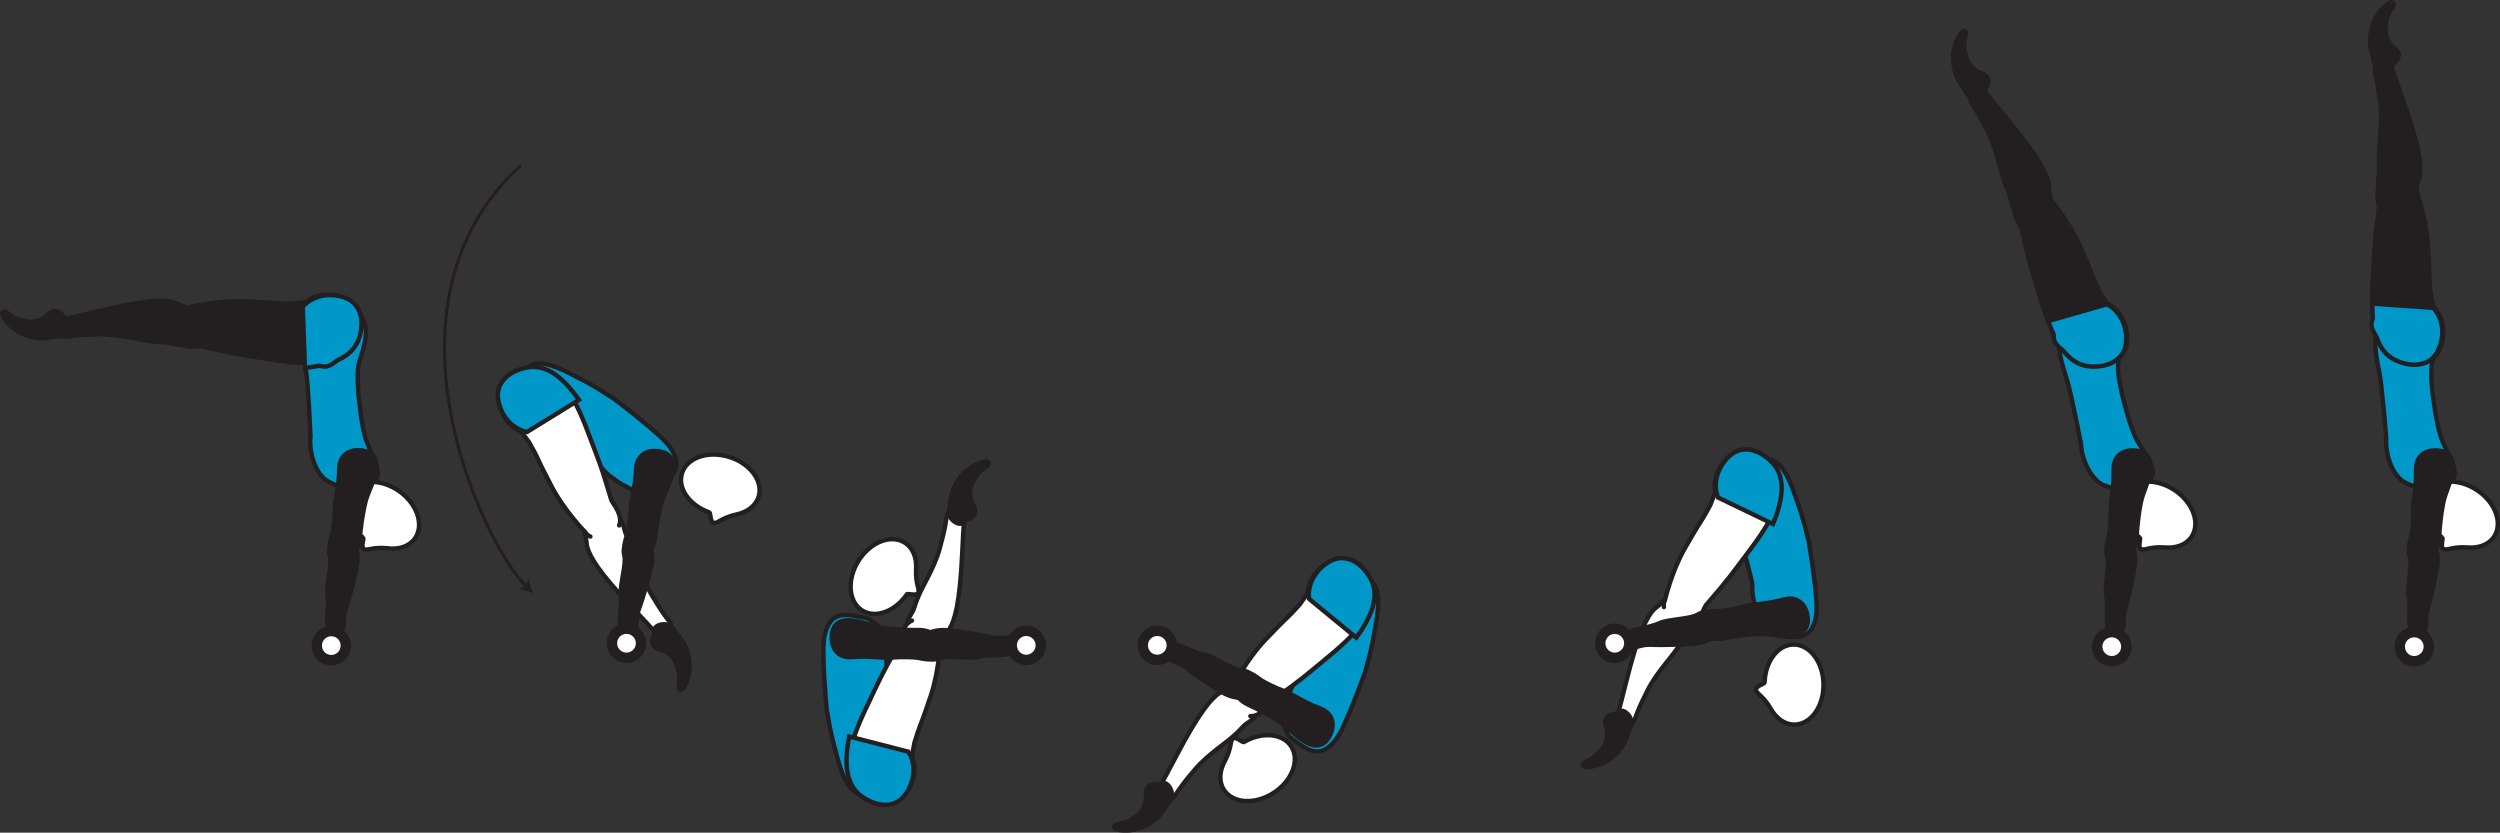 <?xml version="1.0" encoding="UTF-8" standalone="no"?>
<!-- Created with Inkscape (http://www.inkscape.org/) -->

<svg
   version="1.1"
   id="svg1"
   width="319.178"
   height="106.304"
   viewBox="0 0 319.178 106.304"
   sodipodi:docname="cell.svg"
   xmlns:inkscape="http://www.inkscape.org/namespaces/inkscape"
   xmlns:sodipodi="http://sodipodi.sourceforge.net/DTD/sodipodi-0.dtd"
   xmlns="http://www.w3.org/2000/svg"
   xmlns:svg="http://www.w3.org/2000/svg">
  <rect x="0" y="0" width="319.178" height="106.304" fill="#333333" stroke="none"/>
  <sodipodi:namedview
     id="namedview1"
     pagecolor="#ffffff"
     bordercolor="#000000"
     borderopacity="0.25"
     inkscape:showpageshadow="2"
     inkscape:pageopacity="0.0"
     inkscape:pagecheckerboard="0"
     inkscape:deskcolor="#d1d1d1">
    <inkscape:page
       x="7.3560294e-08"
       y="3.0320145e-13"
       inkscape:label="1"
       id="page1"
       width="319.178"
       height="106.304"
       margin="0"
       bleed="0" />
  </sodipodi:namedview>
  <defs
     id="defs1" />
  <path
     style="fill:#231f20;fill-opacity:1;fill-rule:nonzero;stroke:none"
     d="m 5.872,40.27 c 0.828,-1.074 1.776,-0.782 2.338,0.089 0.172,0.26 0.583,0.307 0.728,0.572 0.33,0.625 -0.233,2.276 -1.733,2.152 -0.104,-0.006 -0.907,0.17 -1.527,0.218 -1.202,0.078 -3.666,-0.338 -5.208,-2.551 -0.729,-1.048 0.026,-1.282 0.454,-0.954 1.338,1.063 1.666,0.896 2.12,1.042 1.541,0.521 2.828,-0.568 2.828,-0.568"
     id="path1676" />
  <path
     style="fill:none;stroke:#231f20;stroke-width:0.333;stroke-linecap:butt;stroke-linejoin:miter;stroke-miterlimit:4;stroke-dasharray:none;stroke-opacity:1"
     d="m 5.872,40.27 c 0.828,-1.074 1.776,-0.782 2.338,0.089 0.172,0.26 0.583,0.307 0.728,0.572 0.33,0.625 -0.233,2.276 -1.733,2.152 -0.104,-0.006 -0.907,0.17 -1.527,0.218 -1.202,0.078 -3.666,-0.338 -5.208,-2.551 -0.729,-1.048 0.026,-1.282 0.454,-0.954 1.338,1.063 1.666,0.896 2.12,1.042 1.541,0.521 2.828,-0.568 2.828,-0.568 z"
     id="path1677" />
  <path
     style="fill:#231f20;fill-opacity:1;fill-rule:nonzero;stroke:none"
     d="m 24.533,42.061 c 0.312,-2.239 0.072,-2.723 -0.86,-2.917 -0.624,-0.129 -1.161,-0.468 -1.541,-0.566 -1.255,-0.319 -3.5,-0.35 -9.891,1.224 -1.448,0.364 -3.484,0.853 -4.333,0.984 -1.344,0.213 -0.083,2.297 0.442,2.213 1.699,-0.246 2.88,-0.276 3.511,-0.282 0.427,-0.005 1.177,-0.109 2.833,0.09 2.511,0.296 3.964,0.848 6.079,0.858 0.984,0.006 1.719,0.631 2.687,0.142 0.969,-0.486 1.073,-1.746 1.073,-1.746"
     id="path1678" />
  <path
     style="fill:none;stroke:#231f20;stroke-width:0.566;stroke-linecap:butt;stroke-linejoin:miter;stroke-miterlimit:4;stroke-dasharray:none;stroke-opacity:1"
     d="m 24.533,42.061 c 0.312,-2.239 0.072,-2.723 -0.86,-2.917 -0.624,-0.129 -1.161,-0.468 -1.541,-0.566 -1.255,-0.319 -3.5,-0.35 -9.891,1.224 -1.448,0.364 -3.484,0.853 -4.333,0.984 -1.344,0.213 -0.083,2.297 0.442,2.213 1.699,-0.246 2.88,-0.276 3.511,-0.282 0.427,-0.005 1.177,-0.109 2.833,0.09 2.511,0.296 3.964,0.848 6.079,0.858 0.984,0.006 1.719,0.631 2.687,0.142 0.969,-0.486 1.073,-1.746 1.073,-1.746 z"
     id="path1679" />
  <path
     style="fill:#0098c9;fill-opacity:1;fill-rule:nonzero;stroke:none"
     d="m 45.757,50.16 c -0.24,-3.125 0.047,-3.823 0.344,-4.697 1.853,-5.475 -0.871,-6.281 -3.657,-5.543 -3.282,0.866 -4.474,1.11 -3.395,7.313 0.301,1.724 0.588,8.49 0.588,8.49 -0.224,2.442 0.859,4.937 2.12,5.661 1.339,0.756 0.864,0.36 2.224,0.839 1.296,0.458 3.443,0.036 4.047,-1.042 0.582,-1.037 -0.251,-2.48 -1.178,-4.718 -0.734,-1.767 -1.093,-6.303 -1.093,-6.303"
     id="path1680" />
  <path
     style="fill:none;stroke:#231f20;stroke-width:0.566;stroke-linecap:butt;stroke-linejoin:miter;stroke-miterlimit:4;stroke-dasharray:none;stroke-opacity:1"
     d="m 45.757,50.16 c -0.24,-3.125 0.047,-3.823 0.344,-4.697 1.853,-5.475 -0.871,-6.281 -3.657,-5.543 -3.282,0.866 -4.474,1.11 -3.395,7.313 0.301,1.724 0.588,8.49 0.588,8.49 -0.224,2.442 0.859,4.937 2.12,5.661 1.339,0.756 0.864,0.36 2.224,0.839 1.296,0.458 3.443,0.036 4.047,-1.042 0.582,-1.037 -0.251,-2.48 -1.178,-4.718 -0.734,-1.767 -1.093,-6.303 -1.093,-6.303 z"
     id="path1681" />
  <path
     style="fill:#ffffff;fill-opacity:1;fill-rule:nonzero;stroke:none"
     d="m 46.34,68.635 c 0.188,0.161 -0.328,1.192 0.12,1.462 0.453,0.271 1.016,-0.29 2.994,-0.104 l 0.022,0.006 c 1.442,0.188 2.77,-0.235 3.494,-1.255 1.203,-1.699 0.302,-4.396 -1.989,-6.027 -2.308,-1.634 -5.152,-1.582 -6.355,0.104 -1.15,1.62 -0.38,4.167 1.714,5.814"
     id="path1682" />
  <path
     style="fill:none;stroke:#231f20;stroke-width:0.566;stroke-linecap:butt;stroke-linejoin:miter;stroke-miterlimit:4;stroke-dasharray:none;stroke-opacity:1"
     d="m 46.34,68.635 c 0.188,0.161 -0.328,1.192 0.12,1.462 0.453,0.271 1.016,-0.29 2.994,-0.104 l 0.022,0.006 c 1.442,0.188 2.77,-0.235 3.494,-1.255 1.203,-1.699 0.302,-4.396 -1.989,-6.027 -2.308,-1.634 -5.152,-1.582 -6.355,0.104 -1.15,1.62 -0.38,4.167 1.714,5.814 z"
     id="path1683" />
  <path
     style="fill:#231f20;fill-opacity:1;fill-rule:nonzero;stroke:none"
     d="m 22.23,41.166 c -0.896,3.911 3.068,2.947 3.538,3.051 4.874,1.136 5.26,1.099 9.03,1.708 5.454,0.876 9.334,0.636 10.771,-2.385 0.969,-2.052 0.647,-3.661 -0.249,-4.624 -1,-1.068 -3.991,-2.13 -6.267,-0.349 l -1.703,0.187 c -1.161,-0.02 -1.734,-0.015 -2.306,-0.078 -1,-0.093 -2.074,-0.136 -4.032,-0.213 -3.468,-0.141 -7.183,0.843 -7.183,0.843 -1.244,-0.02 -1.599,1.86 -1.599,1.86"
     id="path1684" />
  <path
     style="fill:none;stroke:#231f20;stroke-width:0.566;stroke-linecap:butt;stroke-linejoin:miter;stroke-miterlimit:4;stroke-dasharray:none;stroke-opacity:1"
     d="m 22.23,41.166 c -0.896,3.911 3.068,2.947 3.538,3.051 4.874,1.136 5.26,1.099 9.03,1.708 5.454,0.876 9.334,0.636 10.771,-2.385 0.969,-2.052 0.647,-3.661 -0.249,-4.624 -1,-1.068 -3.991,-2.13 -6.267,-0.349 l -1.703,0.187 c -1.161,-0.02 -1.734,-0.015 -2.306,-0.078 -1,-0.093 -2.074,-0.136 -4.032,-0.213 -3.468,-0.141 -7.183,0.843 -7.183,0.843 -1.244,-0.02 -1.599,1.86 -1.599,1.86 z"
     id="path1685" />
  <path
     style="fill:#0098c9;fill-opacity:1;fill-rule:nonzero;stroke:none"
     d="m 44.886,38.458 c -1.156,-0.886 -4.285,-1.438 -6.233,0.697 l 0.276,7.813 c 0.656,-0.063 1.255,-0.161 1.828,-0.272 0.083,0.011 0.161,0.027 0.229,0.043 0.776,0.229 1.296,-0.131 2.13,-0.756 1.412,-0.64 2.385,-1.588 2.792,-3.006 0.614,-2.186 0.026,-3.718 -1.022,-4.519"
     id="path1686" />
  <path
     style="fill:none;stroke:#231f20;stroke-width:0.566;stroke-linecap:butt;stroke-linejoin:miter;stroke-miterlimit:4;stroke-dasharray:none;stroke-opacity:1"
     d="m 44.886,38.458 c -1.156,-0.886 -4.285,-1.438 -6.233,0.697 l 0.276,7.813 c 0.656,-0.063 1.255,-0.161 1.828,-0.272 0.083,0.011 0.161,0.027 0.229,0.043 0.776,0.229 1.296,-0.131 2.13,-0.756 1.412,-0.64 2.385,-1.588 2.792,-3.006 0.614,-2.186 0.026,-3.718 -1.022,-4.519 z"
     id="path1687" />
  <path
     style="fill:#231f20;fill-opacity:1;fill-rule:nonzero;stroke:none"
     d="m 41.861,79.868 c -0.287,-0.572 0.183,-2.468 -0.057,-4.057 -0.162,-1.072 0.578,-3.714 0.333,-4.771 -0.219,-0.968 -0.229,-1.437 0.833,-1.875 0.631,-0.265 2.016,-0.358 2.23,0.104 0.51,1.079 0.546,2.022 0.358,3.074 -0.202,1.197 -1.062,4.396 -1.27,4.973 -0.531,1.423 -0.302,2.125 -0.406,2.521 -0.198,0.735 -0.526,0.839 -1.032,0.818 -0.958,-0.047 -0.989,-0.787 -0.989,-0.787"
     id="path1688" />
  <path
     style="fill:none;stroke:#231f20;stroke-width:0.566;stroke-linecap:butt;stroke-linejoin:miter;stroke-miterlimit:4;stroke-dasharray:none;stroke-opacity:1"
     d="m 41.861,79.868 c -0.287,-0.572 0.183,-2.468 -0.057,-4.057 -0.162,-1.072 0.578,-3.714 0.333,-4.771 -0.219,-0.968 -0.229,-1.437 0.833,-1.875 0.631,-0.265 2.016,-0.358 2.23,0.104 0.51,1.079 0.546,2.022 0.358,3.074 -0.202,1.197 -1.062,4.396 -1.27,4.973 -0.531,1.423 -0.302,2.125 -0.406,2.521 -0.198,0.735 -0.526,0.839 -1.032,0.818 -0.958,-0.047 -0.989,-0.787 -0.989,-0.787 z"
     id="path1689" />
  <path
     style="fill:#231f20;fill-opacity:1;fill-rule:nonzero;stroke:none"
     d="m 42.788,70.853 c -1.271,-0.27 -0.484,-2.152 -0.354,-2.672 0.13,-0.532 0.334,-2.073 0.334,-3.297 0.005,-1.224 0.536,-2.749 0.546,-5.077 0,-1.224 0.782,-2.412 2.558,-2.324 1.754,0.084 2.364,1.1 2.134,2.578 -0.224,1.479 -1.072,2.771 -1.405,4.244 -0.333,1.47 -0.543,3.006 -0.647,4.22 -0.114,1.375 -0.682,2.015 -1.14,2.156 -1.136,0.38 -2.026,0.172 -2.026,0.172"
     id="path1690" />
  <path
     style="fill:none;stroke:#231f20;stroke-width:0.566;stroke-linecap:butt;stroke-linejoin:miter;stroke-miterlimit:4;stroke-dasharray:none;stroke-opacity:1"
     d="m 42.788,70.853 c -1.271,-0.27 -0.484,-2.152 -0.354,-2.672 0.13,-0.532 0.334,-2.073 0.334,-3.297 0.005,-1.224 0.536,-2.749 0.546,-5.077 0,-1.224 0.782,-2.412 2.558,-2.324 1.754,0.084 2.364,1.1 2.134,2.578 -0.224,1.479 -1.072,2.771 -1.405,4.244 -0.333,1.47 -0.543,3.006 -0.647,4.22 -0.114,1.375 -0.682,2.015 -1.14,2.156 -1.136,0.38 -2.026,0.172 -2.026,0.172 z"
     id="path1691" />
  <path
     style="fill:#ffffff;fill-opacity:1;fill-rule:nonzero;stroke:none"
     d="m 43.762,83.572 c -0.636,0.807 -1.802,0.953 -2.609,0.317 -0.808,-0.625 -0.953,-1.802 -0.324,-2.609 0.631,-0.807 1.808,-0.953 2.615,-0.317 0.808,0.629 0.948,1.801 0.318,2.609"
     id="path1692" />
  <path
     style="fill:none;stroke:#231f20;stroke-width:1.332;stroke-linecap:butt;stroke-linejoin:miter;stroke-miterlimit:4;stroke-dasharray:none;stroke-opacity:1"
     d="m 43.762,83.572 c -0.636,0.807 -1.802,0.953 -2.609,0.317 -0.808,-0.625 -0.953,-1.802 -0.324,-2.609 0.631,-0.807 1.808,-0.953 2.615,-0.317 0.808,0.629 0.948,1.801 0.318,2.609 z"
     id="path1693" />
  <path
     style="fill:#0098c9;fill-opacity:1;fill-rule:nonzero;stroke:none"
     d="m 78.424,50.931 c -2.938,-1.927 -3.839,-2.296 -4.85,-2.834 -5.098,-2.724 -6.025,-1.828 -7.245,0.235 -1.724,2.921 -2.391,4.688 3.313,7.349 4.328,2.02 7.255,4.146 7.255,4.146 1.161,1.464 4.323,3.177 5.224,3.052 1.521,-0.214 1.219,-0.219 2.401,-1.058 2.183,-1.546 2.036,-2.734 1.552,-3.817 -0.494,-1.084 -1.213,-1.828 -3.354,-3.651 -1.656,-1.417 -4.296,-3.422 -4.296,-3.422"
     id="path1694" />
  <path
     style="fill:none;stroke:#231f20;stroke-width:0.566;stroke-linecap:butt;stroke-linejoin:miter;stroke-miterlimit:4;stroke-dasharray:none;stroke-opacity:1"
     d="m 78.424,50.931 c -2.938,-1.927 -3.839,-2.296 -4.85,-2.834 -5.098,-2.724 -6.025,-1.828 -7.245,0.235 -1.724,2.921 -2.391,4.688 3.313,7.349 4.328,2.02 7.255,4.146 7.255,4.146 1.161,1.464 4.323,3.177 5.224,3.052 1.521,-0.214 1.219,-0.219 2.401,-1.058 2.183,-1.546 2.036,-2.734 1.552,-3.817 -0.494,-1.084 -1.213,-1.828 -3.354,-3.651 -1.656,-1.417 -4.296,-3.422 -4.296,-3.422 z"
     id="path1695" />
  <path
     style="fill:#ffffff;fill-opacity:1;fill-rule:nonzero;stroke:none"
     d="m 76.788,65.988 c -2.104,0.839 -2.396,1.287 -2.099,2.199 0.193,0.609 0.167,1.238 0.271,1.609 0.338,1.255 1.426,3.224 5.964,7.989 1.03,1.083 2.462,2.61 3,3.282 0.849,1.057 2.036,-1.068 1.702,-1.49 -1.057,-1.349 -1.666,-2.365 -1.984,-2.901 -0.213,-0.371 -0.682,-0.969 -1.328,-2.505 -0.985,-2.328 -1.224,-3.87 -2.265,-5.708 -0.485,-0.86 -0.303,-1.808 -1.209,-2.402 -0.902,-0.609 -2.052,-0.073 -2.052,-0.073"
     id="path1696" />
  <path
     style="fill:none;stroke:#231f20;stroke-width:0.566;stroke-linecap:butt;stroke-linejoin:miter;stroke-miterlimit:4;stroke-dasharray:none;stroke-opacity:1"
     d="m 76.788,65.988 c -2.104,0.839 -2.396,1.287 -2.099,2.199 0.193,0.609 0.167,1.238 0.271,1.609 0.338,1.255 1.426,3.224 5.964,7.989 1.03,1.083 2.462,2.61 3,3.282 0.849,1.057 2.036,-1.068 1.702,-1.49 -1.057,-1.349 -1.666,-2.365 -1.984,-2.901 -0.213,-0.371 -0.682,-0.969 -1.328,-2.505 -0.985,-2.328 -1.224,-3.87 -2.265,-5.708 -0.485,-0.86 -0.303,-1.808 -1.209,-2.402 -0.902,-0.609 -2.052,-0.073 -2.052,-0.073 z"
     id="path1697" />
  <path
     style="fill:#ffffff;fill-opacity:1;fill-rule:nonzero;stroke:none"
     d="m 90.549,65.411 c 0.224,0.098 0.067,1.233 0.583,1.342 0.51,0.11 0.864,-0.593 2.802,-1.052 h 0.02 c 1.423,-0.29 2.547,-1.109 2.907,-2.312 0.593,-1.994 -1.115,-4.26 -3.817,-5.068 -2.71,-0.817 -5.386,0.142 -5.98,2.131 -0.578,1.901 0.974,4.068 3.485,4.959"
     id="path1698" />
  <path
     style="fill:none;stroke:#231f20;stroke-width:0.566;stroke-linecap:butt;stroke-linejoin:miter;stroke-miterlimit:4;stroke-dasharray:none;stroke-opacity:1"
     d="m 90.549,65.411 c 0.224,0.098 0.067,1.233 0.583,1.342 0.51,0.11 0.864,-0.593 2.802,-1.052 h 0.02 c 1.423,-0.29 2.547,-1.109 2.907,-2.312 0.593,-1.994 -1.115,-4.26 -3.817,-5.068 -2.71,-0.817 -5.386,0.142 -5.98,2.131 -0.578,1.901 0.974,4.068 3.485,4.959 z"
     id="path1699" />
  <path
     style="fill:#ffffff;fill-opacity:1;fill-rule:nonzero;stroke:#231f20;stroke-width:0.566;stroke-linecap:round;stroke-linejoin:round;stroke-miterlimit:4;stroke-dasharray:none;stroke-opacity:1"
     d="m 79.049,67.083 c 0.552,-1.314 -0.896,-2.907 -0.996,-3.23 -1.427,-4.808 -1.651,-5.114 -2.995,-8.693 -1.942,-5.177 -4.062,-8.421 -7.405,-8.177 -2.267,0.177 -3.495,1.256 -3.896,2.51 -0.428,1.396 0.129,4.522 2.807,5.615 l 1.005,1.385 c 0.563,1.022 0.844,1.516 1.079,2.047 0.405,0.912 0.905,1.865 1.801,3.604 1.6,3.084 4.297,5.824 4.297,5.824 0.151,0.271 0.375,0.437 0.631,0.531"
     id="path1700" />
  <path
     style="fill:#0098c9;fill-opacity:1;fill-rule:nonzero;stroke:none"
     d="m 67.001,46.977 c -2.208,0.538 -3.244,1.808 -3.421,3.115 -0.198,1.448 0.874,4.443 3.692,5.068 l 6.646,-4.104 c -2.166,-3.073 -4.354,-4.719 -6.917,-4.079"
     id="path1701" />
  <path
     style="fill:none;stroke:#231f20;stroke-width:0.566;stroke-linecap:butt;stroke-linejoin:miter;stroke-miterlimit:4;stroke-dasharray:none;stroke-opacity:1"
     d="m 67.001,46.977 c -2.208,0.538 -3.244,1.808 -3.421,3.115 -0.198,1.448 0.874,4.443 3.692,5.068 l 6.646,-4.104 c -2.166,-3.073 -4.354,-4.719 -6.917,-4.079 z"
     id="path1702" />
  <path
     style="fill:#231f20;fill-opacity:1;fill-rule:nonzero;stroke:none"
     d="m 79.216,79.853 c -0.278,-0.578 0.244,-2.453 0.052,-4.052 -0.131,-1.078 0.676,-3.704 0.462,-4.766 -0.192,-0.974 -0.186,-1.438 0.886,-1.848 0.641,-0.246 2.026,-0.303 2.229,0.166 0.48,1.094 0.489,2.036 0.276,3.083 -0.244,1.193 -1.187,4.371 -1.411,4.937 -0.573,1.412 -0.36,2.115 -0.48,2.506 -0.213,0.729 -0.546,0.828 -1.046,0.792 -0.959,-0.074 -0.968,-0.818 -0.968,-0.818"
     id="path1703" />
  <path
     style="fill:none;stroke:#231f20;stroke-width:0.566;stroke-linecap:butt;stroke-linejoin:miter;stroke-miterlimit:4;stroke-dasharray:none;stroke-opacity:1"
     d="m 79.216,79.853 c -0.278,-0.578 0.244,-2.453 0.052,-4.052 -0.131,-1.078 0.676,-3.704 0.462,-4.766 -0.192,-0.974 -0.186,-1.438 0.886,-1.848 0.641,-0.246 2.026,-0.303 2.229,0.166 0.48,1.094 0.489,2.036 0.276,3.083 -0.244,1.193 -1.187,4.371 -1.411,4.937 -0.573,1.412 -0.36,2.115 -0.48,2.506 -0.213,0.729 -0.546,0.828 -1.046,0.792 -0.959,-0.074 -0.968,-0.818 -0.968,-0.818 z"
     id="path1704" />
  <path
     style="fill:#231f20;fill-opacity:1;fill-rule:nonzero;stroke:none"
     d="m 80.386,70.868 c -1.26,-0.301 -0.421,-2.161 -0.28,-2.681 0.151,-0.527 0.39,-2.063 0.427,-3.282 0.041,-1.224 0.609,-2.74 0.687,-5.062 0.037,-1.224 0.849,-2.386 2.62,-2.256 1.75,0.136 2.333,1.166 2.062,2.641 -0.265,1.473 -1.145,2.74 -1.52,4.203 -0.376,1.464 -0.625,2.989 -0.761,4.198 -0.156,1.375 -0.744,1.995 -1.203,2.13 -1.146,0.344 -2.032,0.109 -2.032,0.109"
     id="path1705" />
  <path
     style="fill:none;stroke:#231f20;stroke-width:0.566;stroke-linecap:butt;stroke-linejoin:miter;stroke-miterlimit:4;stroke-dasharray:none;stroke-opacity:1"
     d="m 80.386,70.868 c -1.26,-0.301 -0.421,-2.161 -0.28,-2.681 0.151,-0.527 0.39,-2.063 0.427,-3.282 0.041,-1.224 0.609,-2.74 0.687,-5.062 0.037,-1.224 0.849,-2.386 2.62,-2.256 1.75,0.136 2.333,1.166 2.062,2.641 -0.265,1.473 -1.145,2.74 -1.52,4.203 -0.376,1.464 -0.625,2.989 -0.761,4.198 -0.156,1.375 -0.744,1.995 -1.203,2.13 -1.146,0.344 -2.032,0.109 -2.032,0.109 z"
     id="path1706" />
  <path
     style="fill:#ffffff;fill-opacity:1;fill-rule:nonzero;stroke:none"
     d="m 78.158,81.759 c -0.198,1.01 0.452,1.985 1.458,2.188 1.01,0.202 1.989,-0.448 2.193,-1.454 0.203,-1.01 -0.453,-1.989 -1.464,-2.192 -1.005,-0.204 -1.984,0.452 -2.187,1.458"
     id="path1707" />
  <path
     style="fill:none;stroke:#231f20;stroke-width:1.332;stroke-linecap:butt;stroke-linejoin:miter;stroke-miterlimit:4;stroke-dasharray:none;stroke-opacity:1"
     d="m 78.158,81.759 c -0.198,1.01 0.452,1.985 1.458,2.188 1.01,0.202 1.989,-0.448 2.193,-1.454 0.203,-1.01 -0.453,-1.989 -1.464,-2.192 -1.005,-0.204 -1.984,0.452 -2.187,1.458 z"
     id="path1708" />
  <path
     style="fill:#231f20;fill-opacity:1;fill-rule:nonzero;stroke:none"
     d="m 84.481,83.092 c -1.339,-0.192 -1.557,-1.161 -1.079,-2.077 0.142,-0.276 -0.02,-0.662 0.136,-0.912 0.38,-0.599 2.094,-0.927 2.73,0.432 0.041,0.094 0.598,0.698 0.937,1.214 0.677,1.01 1.531,3.354 0.369,5.791 -0.546,1.152 -1.13,0.609 -1.046,0.079 0.254,-1.694 -0.052,-1.891 -0.146,-2.36 -0.313,-1.588 -1.901,-2.167 -1.901,-2.167"
     id="path1709" />
  <path
     style="fill:none;stroke:#231f20;stroke-width:0.333;stroke-linecap:butt;stroke-linejoin:miter;stroke-miterlimit:4;stroke-dasharray:none;stroke-opacity:1"
     d="m 84.481,83.092 c -1.339,-0.192 -1.557,-1.161 -1.079,-2.077 0.142,-0.276 -0.02,-0.662 0.136,-0.912 0.38,-0.599 2.094,-0.927 2.73,0.432 0.041,0.094 0.598,0.698 0.937,1.214 0.677,1.01 1.531,3.354 0.369,5.791 -0.546,1.152 -1.13,0.609 -1.046,0.079 0.254,-1.694 -0.052,-1.891 -0.146,-2.36 -0.313,-1.588 -1.901,-2.167 -1.901,-2.167 z"
     id="path1710" />
  <path
     style="fill:#0098c9;fill-opacity:1;fill-rule:nonzero;stroke:none"
     d="m 230.938,69.16 c -0.807,-3.416 -1.208,-4.301 -1.572,-5.385 -1.833,-5.484 -3.125,-5.474 -5.428,-4.807 -3.26,0.932 -4.957,1.76 -2.64,7.615 1.755,4.442 2.421,7.994 2.421,7.994 -0.166,1.864 0.954,5.276 1.699,5.807 1.249,0.891 1.036,0.683 2.468,0.88 2.647,0.38 3.36,-0.583 3.751,-1.708 0.385,-1.12 0.38,-2.161 0.073,-4.953 -0.229,-2.167 -0.772,-5.443 -0.772,-5.443"
     id="path1711" />
  <path
     style="fill:none;stroke:#231f20;stroke-width:0.566;stroke-linecap:butt;stroke-linejoin:miter;stroke-miterlimit:4;stroke-dasharray:none;stroke-opacity:1"
     d="m 230.938,69.16 c -0.807,-3.416 -1.208,-4.301 -1.572,-5.385 -1.833,-5.484 -3.125,-5.474 -5.428,-4.807 -3.26,0.932 -4.957,1.76 -2.64,7.615 1.755,4.442 2.421,7.994 2.421,7.994 -0.166,1.864 0.954,5.276 1.699,5.807 1.249,0.891 1.036,0.683 2.468,0.88 2.647,0.38 3.36,-0.583 3.751,-1.708 0.385,-1.12 0.38,-2.161 0.073,-4.953 -0.229,-2.167 -0.772,-5.443 -0.772,-5.443 z"
     id="path1712" />
  <path
     style="fill:#ffffff;fill-opacity:1;fill-rule:nonzero;stroke:none"
     d="m 215.314,77.353 c -1.839,-1.324 -2.376,-1.328 -2.985,-0.589 -0.411,0.489 -0.952,0.808 -1.214,1.095 -0.874,0.957 -1.948,2.937 -3.53,9.322 -0.355,1.448 -0.87,3.479 -1.151,4.296 -0.433,1.282 1.995,1.142 2.171,0.631 0.573,-1.615 1.094,-2.677 1.381,-3.229 0.197,-0.38 0.453,-1.099 1.396,-2.468 1.437,-2.084 2.604,-3.115 3.599,-4.98 0.458,-0.87 1.358,-1.23 1.374,-2.312 0.027,-1.084 -1.041,-1.766 -1.041,-1.766"
     id="path1713" />
  <path
     style="fill:none;stroke:#231f20;stroke-width:0.566;stroke-linecap:butt;stroke-linejoin:miter;stroke-miterlimit:4;stroke-dasharray:none;stroke-opacity:1"
     d="m 215.314,77.353 c -1.839,-1.324 -2.376,-1.328 -2.985,-0.589 -0.411,0.489 -0.952,0.808 -1.214,1.095 -0.874,0.957 -1.948,2.937 -3.53,9.322 -0.355,1.448 -0.87,3.479 -1.151,4.296 -0.433,1.282 1.995,1.142 2.171,0.631 0.573,-1.615 1.094,-2.677 1.381,-3.229 0.197,-0.38 0.453,-1.099 1.396,-2.468 1.437,-2.084 2.604,-3.115 3.599,-4.98 0.458,-0.87 1.358,-1.23 1.374,-2.312 0.027,-1.084 -1.041,-1.766 -1.041,-1.766 z"
     id="path1714" />
  <path
     style="fill:#ffffff;fill-opacity:1;fill-rule:nonzero;stroke:none"
     d="m 225.293,87.113 c -0.026,0.246 -1.156,0.438 -1.104,0.964 0.052,0.52 0.833,0.64 1.854,2.348 l 0.01,0.022 c 0.709,1.27 1.829,2.088 3.084,2.062 2.078,-0.036 3.718,-2.349 3.672,-5.172 -0.052,-2.828 -1.776,-5.088 -3.85,-5.046 -1.989,0.025 -3.582,2.161 -3.666,4.822"
     id="path1715" />
  <path
     style="fill:none;stroke:#231f20;stroke-width:0.566;stroke-linecap:butt;stroke-linejoin:miter;stroke-miterlimit:4;stroke-dasharray:none;stroke-opacity:1"
     d="m 225.293,87.113 c -0.026,0.246 -1.156,0.438 -1.104,0.964 0.052,0.52 0.833,0.64 1.854,2.348 l 0.01,0.022 c 0.709,1.27 1.829,2.088 3.084,2.062 2.078,-0.036 3.718,-2.349 3.672,-5.172 -0.052,-2.828 -1.776,-5.088 -3.85,-5.046 -1.989,0.025 -3.582,2.161 -3.666,4.822 z"
     id="path1716" />
  <path
     style="fill:#ffffff;fill-opacity:1;fill-rule:nonzero;stroke:#231f20;stroke-width:0.566;stroke-linecap:round;stroke-linejoin:round;stroke-miterlimit:4;stroke-dasharray:none;stroke-opacity:1"
     d="m 215.605,79.843 c 1.401,-0.24 1.964,-2.318 2.188,-2.574 3.281,-3.792 3.422,-4.145 5.718,-7.197 3.318,-4.417 4.918,-7.959 2.912,-10.641 -1.365,-1.818 -2.937,-2.276 -4.208,-1.938 -1.406,0.391 -3.745,2.542 -3.229,5.386 l -0.625,1.594 c -0.558,1.02 -0.828,1.526 -1.146,2.01 -0.553,0.833 -1.089,1.766 -2.073,3.458 -1.735,3.006 -2.599,6.755 -2.599,6.755 -0.146,0.272 -0.166,0.553 -0.109,0.813"
     id="path1717" />
  <path
     style="fill:#0098c9;fill-opacity:1;fill-rule:nonzero;stroke:none"
     d="m 226.079,58.873 c -1.64,-1.568 -3.27,-1.76 -4.469,-1.208 -1.323,0.615 -3.276,3.131 -2.285,5.844 l 7.036,3.391 c 1.421,-3.475 1.634,-6.208 -0.282,-8.027"
     id="path1718" />
  <path
     style="fill:none;stroke:#231f20;stroke-width:0.566;stroke-linecap:butt;stroke-linejoin:miter;stroke-miterlimit:4;stroke-dasharray:none;stroke-opacity:1"
     d="m 226.079,58.873 c -1.64,-1.568 -3.27,-1.76 -4.469,-1.208 -1.323,0.615 -3.276,3.131 -2.285,5.844 l 7.036,3.391 c 1.421,-3.475 1.634,-6.208 -0.282,-8.027 z"
     id="path1719" />
  <path
     style="fill:#231f20;fill-opacity:1;fill-rule:nonzero;stroke:none"
     d="m 208.09,80.707 c 0.468,-0.443 2.411,-0.515 3.875,-1.187 0.984,-0.448 3.734,-0.48 4.682,-1.005 0.87,-0.475 1.312,-0.615 2.031,0.286 0.428,0.531 0.901,1.838 0.521,2.171 -0.896,0.787 -1.797,1.084 -2.86,1.199 -1.208,0.13 -4.514,0.197 -5.124,0.156 -1.521,-0.115 -2.13,0.302 -2.537,0.308 -0.76,0.014 -0.953,-0.272 -1.073,-0.762 -0.223,-0.932 0.485,-1.166 0.485,-1.166"
     id="path1720" />
  <path
     style="fill:none;stroke:#231f20;stroke-width:0.566;stroke-linecap:butt;stroke-linejoin:miter;stroke-miterlimit:4;stroke-dasharray:none;stroke-opacity:1"
     d="m 208.09,80.707 c 0.468,-0.443 2.411,-0.515 3.875,-1.187 0.984,-0.448 3.734,-0.48 4.682,-1.005 0.87,-0.475 1.312,-0.615 2.031,0.286 0.428,0.531 0.901,1.838 0.521,2.171 -0.896,0.787 -1.797,1.084 -2.86,1.199 -1.208,0.13 -4.514,0.197 -5.124,0.156 -1.521,-0.115 -2.13,0.302 -2.537,0.308 -0.76,0.014 -0.953,-0.272 -1.073,-0.762 -0.223,-0.932 0.485,-1.166 0.485,-1.166 z"
     id="path1721" />
  <path
     style="fill:#231f20;fill-opacity:1;fill-rule:nonzero;stroke:none"
     d="m 217.006,79.087 c -0.093,-1.291 1.932,-1.058 2.469,-1.078 0.547,-0.021 2.083,-0.256 3.26,-0.589 1.178,-0.337 2.792,-0.255 5.027,-0.885 1.176,-0.334 2.536,0.084 2.943,1.813 0.405,1.708 -0.402,2.577 -1.886,2.765 -1.485,0.192 -2.958,-0.26 -4.469,-0.172 -1.505,0.084 -3.036,0.312 -4.229,0.547 -1.354,0.271 -2.126,-0.099 -2.396,-0.495 -0.672,-0.989 -0.719,-1.906 -0.719,-1.906"
     id="path1722" />
  <path
     style="fill:none;stroke:#231f20;stroke-width:0.566;stroke-linecap:butt;stroke-linejoin:miter;stroke-miterlimit:4;stroke-dasharray:none;stroke-opacity:1"
     d="m 217.006,79.087 c -0.093,-1.291 1.932,-1.058 2.469,-1.078 0.547,-0.021 2.083,-0.256 3.26,-0.589 1.178,-0.337 2.792,-0.255 5.027,-0.885 1.176,-0.334 2.536,0.084 2.943,1.813 0.405,1.708 -0.402,2.577 -1.886,2.765 -1.485,0.192 -2.958,-0.26 -4.469,-0.172 -1.505,0.084 -3.036,0.312 -4.229,0.547 -1.354,0.271 -2.126,-0.099 -2.396,-0.495 -0.672,-0.989 -0.719,-1.906 -0.719,-1.906 z"
     id="path1723" />
  <path
     style="fill:#ffffff;fill-opacity:1;fill-rule:nonzero;stroke:none"
     d="m 205.954,80.28 c -1.025,0.109 -1.755,1.031 -1.64,2.052 0.109,1.021 1.031,1.755 2.052,1.64 1.02,-0.109 1.755,-1.031 1.64,-2.056 -0.115,-1.016 -1.031,-1.756 -2.052,-1.636"
     id="path1724" />
  <path
     style="fill:none;stroke:#231f20;stroke-width:1.332;stroke-linecap:butt;stroke-linejoin:miter;stroke-miterlimit:4;stroke-dasharray:none;stroke-opacity:1"
     d="m 205.954,80.28 c -1.025,0.109 -1.755,1.031 -1.64,2.052 0.109,1.021 1.031,1.755 2.052,1.64 1.02,-0.109 1.755,-1.031 1.64,-2.056 -0.115,-1.016 -1.031,-1.756 -2.052,-1.636 z"
     id="path1725" />
  <path
     style="fill:#231f20;fill-opacity:1;fill-rule:nonzero;stroke:none"
     d="m 205.027,93.035 c -0.557,-1.234 0.14,-1.938 1.172,-2.026 0.307,-0.032 0.547,-0.374 0.844,-0.38 0.703,0.006 1.9,1.271 1.099,2.536 -0.052,0.084 -0.265,0.886 -0.516,1.443 -0.489,1.115 -2.005,3.093 -4.688,3.427 -1.265,0.157 -1.119,-0.624 -0.629,-0.839 1.568,-0.697 1.568,-1.061 1.91,-1.389 1.178,-1.126 0.808,-2.772 0.808,-2.772"
     id="path1726" />
  <path
     style="fill:none;stroke:#231f20;stroke-width:0.333;stroke-linecap:butt;stroke-linejoin:miter;stroke-miterlimit:4;stroke-dasharray:none;stroke-opacity:1"
     d="m 205.027,93.035 c -0.557,-1.234 0.14,-1.938 1.172,-2.026 0.307,-0.032 0.547,-0.374 0.844,-0.38 0.703,0.006 1.9,1.271 1.099,2.536 -0.052,0.084 -0.265,0.886 -0.516,1.443 -0.489,1.115 -2.005,3.093 -4.688,3.427 -1.265,0.157 -1.119,-0.624 -0.629,-0.839 1.568,-0.697 1.568,-1.061 1.91,-1.389 1.178,-1.126 0.808,-2.772 0.808,-2.772 z"
     id="path1727" />
  <path
     style="fill:#0098c9;fill-opacity:1;fill-rule:nonzero;stroke:none"
     d="m 105.538,90.54 c 0.558,3.469 0.896,4.385 1.178,5.489 1.426,5.6 2.723,5.683 5.061,5.194 3.324,-0.703 5.073,-1.402 3.188,-7.407 -1.427,-4.563 -1.839,-8.151 -1.839,-8.151 0.303,-1.849 -0.568,-5.333 -1.271,-5.916 -1.182,-0.974 -0.984,-0.756 -2.401,-1.057 -2.609,-0.568 -3.39,0.337 -3.858,1.432 -0.47,1.088 -0.538,2.125 -0.438,4.932 0.078,2.183 0.38,5.484 0.38,5.484"
     id="path1728" />
  <path
     style="fill:none;stroke:#231f20;stroke-width:0.566;stroke-linecap:butt;stroke-linejoin:miter;stroke-miterlimit:4;stroke-dasharray:none;stroke-opacity:1"
     d="m 105.538,90.54 c 0.558,3.469 0.896,4.385 1.178,5.489 1.426,5.6 2.723,5.683 5.061,5.194 3.324,-0.703 5.073,-1.402 3.188,-7.407 -1.427,-4.563 -1.839,-8.151 -1.839,-8.151 0.303,-1.849 -0.568,-5.333 -1.271,-5.916 -1.182,-0.974 -0.984,-0.756 -2.401,-1.057 -2.609,-0.568 -3.39,0.337 -3.858,1.432 -0.47,1.088 -0.538,2.125 -0.438,4.932 0.078,2.183 0.38,5.484 0.38,5.484 z"
     id="path1729" />
  <path
     style="fill:#ffffff;fill-opacity:1;fill-rule:nonzero;stroke:none"
     d="m 117.205,81.619 c 2.062,0.932 2.588,0.838 3.041,-0.011 0.307,-0.563 0.776,-0.973 0.973,-1.312 0.672,-1.109 1.339,-3.256 1.636,-9.833 0.063,-1.491 0.172,-3.584 0.287,-4.438 0.177,-1.344 -2.177,-0.724 -2.256,-0.193 -0.239,1.693 -0.547,2.839 -0.719,3.437 -0.114,0.412 -0.224,1.167 -0.885,2.699 -1,2.317 -1.943,3.561 -2.547,5.588 -0.286,0.937 -1.098,1.464 -0.896,2.531 0.188,1.068 1.366,1.532 1.366,1.532"
     id="path1730" />
  <path
     style="fill:none;stroke:#231f20;stroke-width:0.566;stroke-linecap:butt;stroke-linejoin:miter;stroke-miterlimit:4;stroke-dasharray:none;stroke-opacity:1"
     d="m 117.205,81.619 c 2.062,0.932 2.588,0.838 3.041,-0.011 0.307,-0.563 0.776,-0.973 0.973,-1.312 0.672,-1.109 1.339,-3.256 1.636,-9.833 0.063,-1.491 0.172,-3.584 0.287,-4.438 0.177,-1.344 -2.177,-0.724 -2.256,-0.193 -0.239,1.693 -0.547,2.839 -0.719,3.437 -0.114,0.412 -0.224,1.167 -0.885,2.699 -1,2.317 -1.943,3.561 -2.547,5.588 -0.286,0.937 -1.098,1.464 -0.896,2.531 0.188,1.068 1.366,1.532 1.366,1.532 z"
     id="path1731" />
  <path
     style="fill:#ffffff;fill-opacity:1;fill-rule:nonzero;stroke:none"
     d="m 115.777,75.895 c 0.152,-0.194 1.209,0.26 1.448,-0.203 0.245,-0.469 -0.343,-0.996 -0.271,-2.985 l 0.005,-0.02 c 0.099,-1.448 -0.39,-2.746 -1.458,-3.412 -1.766,-1.104 -4.4,-0.058 -5.9,2.333 -1.5,2.396 -1.287,5.229 0.473,6.328 1.677,1.063 4.177,0.147 5.703,-2.041"
     id="path1732" />
  <path
     style="fill:none;stroke:#231f20;stroke-width:0.566;stroke-linecap:butt;stroke-linejoin:miter;stroke-miterlimit:4;stroke-dasharray:none;stroke-opacity:1"
     d="m 115.777,75.895 c 0.152,-0.194 1.209,0.26 1.448,-0.203 0.245,-0.469 -0.343,-0.996 -0.271,-2.985 l 0.005,-0.02 c 0.099,-1.448 -0.39,-2.746 -1.458,-3.412 -1.766,-1.104 -4.4,-0.058 -5.9,2.333 -1.5,2.396 -1.287,5.229 0.473,6.328 1.677,1.063 4.177,0.147 5.703,-2.041 z"
     id="path1733" />
  <path
     style="fill:#ffffff;fill-opacity:1;fill-rule:nonzero;stroke:#231f20;stroke-width:0.566;stroke-linecap:round;stroke-linejoin:round;stroke-miterlimit:4;stroke-dasharray:none;stroke-opacity:1"
     d="m 116.429,79.233 c -1.328,0.511 -1.47,2.656 -1.642,2.954 -2.473,4.353 -2.541,4.729 -4.192,8.176 -2.39,4.985 -3.261,8.766 -0.77,11.005 1.692,1.516 3.328,1.652 4.504,1.073 1.302,-0.656 3.177,-3.229 2.11,-5.912 l 0.302,-1.686 c 0.349,-1.11 0.516,-1.662 0.729,-2.194 0.375,-0.926 0.724,-1.948 1.355,-3.801 1.113,-3.287 1.224,-7.131 1.224,-7.131 0.093,-0.292 0.057,-0.568 -0.054,-0.822"
     id="path1734" />
  <path
     style="fill:#0098c9;fill-opacity:1;fill-rule:nonzero;stroke:none"
     d="m 115.986,95.977 -7.568,-1.948 c -0.713,3.688 -0.385,6.407 1.849,7.819 1.922,1.213 3.558,1.083 4.619,0.307 1.177,-0.864 2.605,-3.708 1.1,-6.178"
     id="path1735" />
  <path
     style="fill:none;stroke:#231f20;stroke-width:0.566;stroke-linecap:butt;stroke-linejoin:miter;stroke-miterlimit:4;stroke-dasharray:none;stroke-opacity:1"
     d="m 115.986,95.977 -7.568,-1.948 c -0.713,3.688 -0.385,6.407 1.849,7.819 1.922,1.213 3.558,1.083 4.619,0.307 1.177,-0.864 2.605,-3.708 1.1,-6.178 z"
     id="path1736" />
  <path
     style="fill:#231f20;fill-opacity:1;fill-rule:nonzero;stroke:none"
     d="m 128.861,83.431 c -0.542,0.349 -2.47,0.057 -4.027,0.448 -1.052,0.261 -3.76,-0.219 -4.791,0.12 -0.937,0.306 -1.401,0.364 -1.942,-0.651 -0.319,-0.604 -0.548,-1.975 -0.11,-2.235 1.026,-0.609 1.963,-0.729 3.031,-0.645 1.213,0.093 4.479,0.64 5.068,0.791 1.473,0.396 2.145,0.1 2.547,0.166 0.754,0.131 0.89,0.448 0.916,0.948 0.048,0.959 -0.692,1.058 -0.692,1.058"
     id="path1737" />
  <path
     style="fill:none;stroke:#231f20;stroke-width:0.566;stroke-linecap:butt;stroke-linejoin:miter;stroke-miterlimit:4;stroke-dasharray:none;stroke-opacity:1"
     d="m 128.861,83.431 c -0.542,0.349 -2.47,0.057 -4.027,0.448 -1.052,0.261 -3.76,-0.219 -4.791,0.12 -0.937,0.306 -1.401,0.364 -1.942,-0.651 -0.319,-0.604 -0.548,-1.975 -0.11,-2.235 1.026,-0.609 1.963,-0.729 3.031,-0.645 1.213,0.093 4.479,0.64 5.068,0.791 1.473,0.396 2.145,0.1 2.547,0.166 0.754,0.131 0.89,0.448 0.916,0.948 0.048,0.959 -0.692,1.058 -0.692,1.058 z"
     id="path1738" />
  <path
     style="fill:#231f20;fill-opacity:1;fill-rule:nonzero;stroke:none"
     d="m 119.798,83.368 c -0.145,1.287 -2.093,0.688 -2.625,0.609 -0.542,-0.082 -2.094,-0.14 -3.312,-0.025 -1.219,0.109 -2.792,-0.271 -5.104,-0.057 -1.219,0.109 -2.475,-0.552 -2.563,-2.328 -0.078,-1.756 0.875,-2.459 2.37,-2.371 1.494,0.084 2.859,0.803 4.359,0.996 1.495,0.197 3.042,0.255 4.26,0.244 1.38,-0.016 2.068,0.495 2.26,0.932 0.48,1.095 0.355,2 0.355,2"
     id="path1739" />
  <path
     style="fill:none;stroke:#231f20;stroke-width:0.566;stroke-linecap:butt;stroke-linejoin:miter;stroke-miterlimit:4;stroke-dasharray:none;stroke-opacity:1"
     d="m 119.798,83.368 c -0.145,1.287 -2.093,0.688 -2.625,0.609 -0.542,-0.082 -2.094,-0.14 -3.312,-0.025 -1.219,0.109 -2.792,-0.271 -5.104,-0.057 -1.219,0.109 -2.475,-0.552 -2.563,-2.328 -0.078,-1.756 0.875,-2.459 2.37,-2.371 1.494,0.084 2.859,0.803 4.359,0.996 1.495,0.197 3.042,0.255 4.26,0.244 1.38,-0.016 2.068,0.495 2.26,0.932 0.48,1.095 0.355,2 0.355,2 z"
     id="path1740" />
  <path
     style="fill:#ffffff;fill-opacity:1;fill-rule:nonzero;stroke:none"
     d="m 130.882,84.249 c 1.02,0.072 1.916,-0.693 1.995,-1.72 0.077,-1.02 -0.694,-1.916 -1.715,-1.989 -1.025,-0.083 -1.921,0.688 -1.995,1.713 -0.077,1.022 0.694,1.918 1.715,1.996"
     id="path1741" />
  <path
     style="fill:none;stroke:#231f20;stroke-width:1.332;stroke-linecap:butt;stroke-linejoin:miter;stroke-miterlimit:4;stroke-dasharray:none;stroke-opacity:1"
     d="m 130.882,84.249 c 1.02,0.072 1.916,-0.693 1.995,-1.72 0.077,-1.02 -0.694,-1.916 -1.715,-1.989 -1.025,-0.083 -1.921,0.688 -1.995,1.713 -0.077,1.022 0.694,1.918 1.715,1.996 z"
     id="path1742" />
  <path
     style="fill:#231f20;fill-opacity:1;fill-rule:nonzero;stroke:none"
     d="m 124.215,64.223 c 0.791,1.098 0.244,1.926 -0.75,2.218 -0.298,0.088 -0.464,0.475 -0.755,0.531 -0.688,0.141 -2.115,-0.869 -1.573,-2.265 0.036,-0.099 0.088,-0.922 0.224,-1.52 0.26,-1.188 1.364,-3.428 3.921,-4.282 1.209,-0.396 1.224,0.396 0.787,0.703 -1.402,0.989 -1.334,1.349 -1.604,1.74 -0.932,1.328 -0.25,2.875 -0.25,2.875"
     id="path1743" />
  <path
     style="fill:none;stroke:#231f20;stroke-width:0.333;stroke-linecap:butt;stroke-linejoin:miter;stroke-miterlimit:4;stroke-dasharray:none;stroke-opacity:1"
     d="m 124.215,64.223 c 0.791,1.098 0.244,1.926 -0.75,2.218 -0.298,0.088 -0.464,0.475 -0.755,0.531 -0.688,0.141 -2.115,-0.869 -1.573,-2.265 0.036,-0.099 0.088,-0.922 0.224,-1.52 0.26,-1.188 1.364,-3.428 3.921,-4.282 1.209,-0.396 1.224,0.396 0.787,0.703 -1.402,0.989 -1.334,1.349 -1.604,1.74 -0.932,1.328 -0.25,2.875 -0.25,2.875 z"
     id="path1744" />
  <path
     style="fill:#0098c9;fill-opacity:1;fill-rule:nonzero;stroke:none"
     d="m 174.293,85.791 c 0.958,-3.38 1.041,-4.35 1.256,-5.475 1.072,-5.677 -0.063,-6.296 -2.391,-6.843 -3.308,-0.772 -5.193,-0.876 -6.027,5.364 -0.636,4.735 -1.781,8.162 -1.781,8.162 -1.052,1.546 -1.74,5.073 -1.349,5.896 0.657,1.385 0.573,1.098 1.724,1.978 2.125,1.615 3.213,1.12 4.104,0.334 0.886,-0.791 1.386,-1.703 2.485,-4.287 0.853,-2.009 1.979,-5.129 1.979,-5.129"
     id="path1745" />
  <path
     style="fill:none;stroke:#231f20;stroke-width:0.566;stroke-linecap:butt;stroke-linejoin:miter;stroke-miterlimit:4;stroke-dasharray:none;stroke-opacity:1"
     d="m 174.293,85.791 c 0.958,-3.38 1.041,-4.35 1.256,-5.475 1.072,-5.677 -0.063,-6.296 -2.391,-6.843 -3.308,-0.772 -5.193,-0.876 -6.027,5.364 -0.636,4.735 -1.781,8.162 -1.781,8.162 -1.052,1.546 -1.74,5.073 -1.349,5.896 0.657,1.385 0.573,1.098 1.724,1.978 2.125,1.615 3.213,1.12 4.104,0.334 0.886,-0.791 1.386,-1.703 2.485,-4.287 0.853,-2.009 1.979,-5.129 1.979,-5.129 z"
     id="path1746" />
  <path
     style="fill:#ffffff;fill-opacity:1;fill-rule:nonzero;stroke:none"
     d="m 159.943,88.941 c -1.473,-1.718 -1.994,-1.858 -2.76,-1.281 -0.516,0.38 -1.114,0.557 -1.437,0.776 -1.079,0.724 -2.588,2.391 -5.64,8.219 -0.688,1.322 -1.677,3.177 -2.141,3.901 -0.724,1.145 1.666,1.579 1.964,1.131 0.937,-1.434 1.697,-2.344 2.104,-2.814 0.281,-0.322 0.692,-0.957 1.942,-2.066 1.891,-1.678 3.271,-2.407 4.678,-3.986 0.65,-0.734 1.609,-0.864 1.88,-1.916 0.286,-1.046 -0.59,-1.964 -0.59,-1.964"
     id="path1747" />
  <path
     style="fill:none;stroke:#231f20;stroke-width:0.566;stroke-linecap:butt;stroke-linejoin:miter;stroke-miterlimit:4;stroke-dasharray:none;stroke-opacity:1"
     d="m 159.943,88.941 c -1.473,-1.718 -1.994,-1.858 -2.76,-1.281 -0.516,0.38 -1.114,0.557 -1.437,0.776 -1.079,0.724 -2.588,2.391 -5.64,8.219 -0.688,1.322 -1.677,3.177 -2.141,3.901 -0.724,1.145 1.666,1.579 1.964,1.131 0.937,-1.434 1.697,-2.344 2.104,-2.814 0.281,-0.322 0.692,-0.957 1.942,-2.066 1.891,-1.678 3.271,-2.407 4.678,-3.986 0.65,-0.734 1.609,-0.864 1.88,-1.916 0.286,-1.046 -0.59,-1.964 -0.59,-1.964 z"
     id="path1748" />
  <path
     style="fill:#ffffff;fill-opacity:1;fill-rule:nonzero;stroke:none"
     d="m 158.819,94.728 c -0.218,0.115 -0.985,-0.751 -1.406,-0.427 -0.412,0.323 -0.104,1.047 -1.011,2.818 l -0.011,0.016 c -0.708,1.27 -0.812,2.656 -0.124,3.708 1.13,1.749 3.963,1.916 6.334,0.385 2.374,-1.536 3.374,-4.199 2.244,-5.937 -1.072,-1.672 -3.724,-1.896 -6.026,-0.563"
     id="path1749" />
  <path
     style="fill:none;stroke:#231f20;stroke-width:0.566;stroke-linecap:butt;stroke-linejoin:miter;stroke-miterlimit:4;stroke-dasharray:none;stroke-opacity:1"
     d="m 158.819,94.728 c -0.218,0.115 -0.985,-0.751 -1.406,-0.427 -0.412,0.323 -0.104,1.047 -1.011,2.818 l -0.011,0.016 c -0.708,1.27 -0.812,2.656 -0.124,3.708 1.13,1.749 3.963,1.916 6.334,0.385 2.374,-1.536 3.374,-4.199 2.244,-5.937 -1.072,-1.672 -3.724,-1.896 -6.026,-0.563 z"
     id="path1750" />
  <path
     style="fill:#ffffff;fill-opacity:1;fill-rule:nonzero;stroke:#231f20;stroke-width:0.566;stroke-linecap:round;stroke-linejoin:round;stroke-miterlimit:4;stroke-dasharray:none;stroke-opacity:1"
     d="m 159.637,91.425 c 1.416,0.104 2.458,-1.781 2.734,-1.978 4.088,-2.902 4.307,-3.208 7.26,-5.636 4.276,-3.506 6.667,-6.562 5.36,-9.64 -0.896,-2.094 -2.318,-2.912 -3.636,-2.88 -1.458,0.041 -4.24,1.577 -4.412,4.462 l -0.984,1.396 c -0.786,0.866 -1.166,1.292 -1.588,1.683 -0.734,0.683 -1.48,1.459 -2.838,2.869 -2.402,2.511 -4.126,5.943 -4.126,5.943 -0.208,0.229 -0.292,0.496 -0.297,0.767"
     id="path1751" />
  <path
     style="fill:#0098c9;fill-opacity:1;fill-rule:nonzero;stroke:none"
     d="m 174.787,73.545 c -1.224,-1.91 -2.76,-2.489 -4.057,-2.234 -1.427,0.281 -3.921,2.261 -3.609,5.136 l 6.037,4.964 c 2.208,-3.043 3.057,-5.642 1.629,-7.866"
     id="path1752" />
  <path
     style="fill:none;stroke:#231f20;stroke-width:0.566;stroke-linecap:butt;stroke-linejoin:miter;stroke-miterlimit:4;stroke-dasharray:none;stroke-opacity:1"
     d="m 174.787,73.545 c -1.224,-1.91 -2.76,-2.489 -4.057,-2.234 -1.427,0.281 -3.921,2.261 -3.609,5.136 l 6.037,4.964 c 2.208,-3.043 3.057,-5.642 1.629,-7.866 z"
     id="path1753" />
  <path
     style="fill:#231f20;fill-opacity:1;fill-rule:nonzero;stroke:none"
     d="m 150.147,82.363 c 0.64,-0.083 2.26,0.996 3.839,1.302 1.067,0.208 3.312,1.787 4.391,1.918 0.984,0.113 1.426,0.265 1.484,1.41 0.036,0.683 -0.334,2.022 -0.844,2.068 -1.188,0.12 -2.088,-0.166 -3.022,-0.693 -1.057,-0.599 -3.785,-2.473 -4.254,-2.864 -1.167,-0.979 -1.902,-1 -2.24,-1.229 -0.624,-0.432 -0.615,-0.776 -0.422,-1.246 0.36,-0.889 1.068,-0.666 1.068,-0.666"
     id="path1754" />
  <path
     style="fill:none;stroke:#231f20;stroke-width:0.566;stroke-linecap:butt;stroke-linejoin:miter;stroke-miterlimit:4;stroke-dasharray:none;stroke-opacity:1"
     d="m 150.147,82.363 c 0.64,-0.083 2.26,0.996 3.839,1.302 1.067,0.208 3.312,1.787 4.391,1.918 0.984,0.113 1.426,0.265 1.484,1.41 0.036,0.683 -0.334,2.022 -0.844,2.068 -1.188,0.12 -2.088,-0.166 -3.022,-0.693 -1.057,-0.599 -3.785,-2.473 -4.254,-2.864 -1.167,-0.979 -1.902,-1 -2.24,-1.229 -0.624,-0.432 -0.615,-0.776 -0.422,-1.246 0.36,-0.889 1.068,-0.666 1.068,-0.666 z"
     id="path1755" />
  <path
     style="fill:#231f20;fill-opacity:1;fill-rule:nonzero;stroke:none"
     d="m 158.334,86.253 c 0.683,-1.104 2.188,0.267 2.636,0.563 0.453,0.303 1.839,1.011 2.995,1.423 1.145,0.416 2.412,1.426 4.598,2.213 1.152,0.416 2.006,1.547 1.334,3.192 -0.667,1.625 -1.828,1.86 -3.146,1.147 -1.317,-0.708 -2.256,-1.938 -3.532,-2.746 -1.276,-0.812 -2.65,-1.52 -3.754,-2.025 -1.26,-0.568 -1.667,-1.324 -1.656,-1.803 0.03,-1.192 0.525,-1.964 0.525,-1.964"
     id="path1756" />
  <path
     style="fill:none;stroke:#231f20;stroke-width:0.566;stroke-linecap:butt;stroke-linejoin:miter;stroke-miterlimit:4;stroke-dasharray:none;stroke-opacity:1"
     d="m 158.334,86.253 c 0.683,-1.104 2.188,0.267 2.636,0.563 0.453,0.303 1.839,1.011 2.995,1.423 1.145,0.416 2.412,1.426 4.598,2.213 1.152,0.416 2.006,1.547 1.334,3.192 -0.667,1.625 -1.828,1.86 -3.146,1.147 -1.317,-0.708 -2.256,-1.938 -3.532,-2.746 -1.276,-0.812 -2.65,-1.52 -3.754,-2.025 -1.26,-0.568 -1.667,-1.324 -1.656,-1.803 0.03,-1.192 0.525,-1.964 0.525,-1.964 z"
     id="path1757" />
  <path
     style="fill:#ffffff;fill-opacity:1;fill-rule:nonzero;stroke:none"
     d="m 148.662,80.769 c -0.895,-0.5 -2.025,-0.182 -2.531,0.714 -0.505,0.896 -0.182,2.032 0.708,2.532 0.896,0.505 2.032,0.181 2.532,-0.714 0.506,-0.89 0.187,-2.032 -0.709,-2.532"
     id="path1758" />
  <path
     style="fill:none;stroke:#231f20;stroke-width:1.332;stroke-linecap:butt;stroke-linejoin:miter;stroke-miterlimit:4;stroke-dasharray:none;stroke-opacity:1"
     d="m 148.662,80.769 c -0.895,-0.5 -2.025,-0.182 -2.531,0.714 -0.505,0.896 -0.182,2.032 0.708,2.532 0.896,0.505 2.032,0.181 2.532,-0.714 0.506,-0.89 0.187,-2.032 -0.709,-2.532 z"
     id="path1759" />
  <path
     style="fill:#231f20;fill-opacity:1;fill-rule:nonzero;stroke:none"
     d="m 146.23,101.733 c -0.249,-1.328 0.595,-1.849 1.62,-1.693 0.303,0.047 0.62,-0.233 0.907,-0.161 0.686,0.166 1.546,1.682 0.473,2.718 -0.083,0.074 -0.473,0.798 -0.853,1.282 -0.735,0.969 -2.678,2.532 -5.36,2.218 -1.266,-0.145 -0.943,-0.874 -0.416,-0.962 1.686,-0.308 1.776,-0.662 2.186,-0.902 1.412,-0.808 1.443,-2.5 1.443,-2.5"
     id="path1760" />
  <path
     style="fill:none;stroke:#231f20;stroke-width:0.333;stroke-linecap:butt;stroke-linejoin:miter;stroke-miterlimit:4;stroke-dasharray:none;stroke-opacity:1"
     d="m 146.23,101.733 c -0.249,-1.328 0.595,-1.849 1.62,-1.693 0.303,0.047 0.62,-0.233 0.907,-0.161 0.686,0.166 1.546,1.682 0.473,2.718 -0.083,0.074 -0.473,0.798 -0.853,1.282 -0.735,0.969 -2.678,2.532 -5.36,2.218 -1.266,-0.145 -0.943,-0.874 -0.416,-0.962 1.686,-0.308 1.776,-0.662 2.186,-0.902 1.412,-0.808 1.443,-2.5 1.443,-2.5 z"
     id="path1761" />
  <path
     style="fill:#231f20;fill-opacity:1;fill-rule:nonzero;stroke:none"
     d="m 252.761,9.171 c 1.32,0.303 1.46,1.287 0.9,2.161 -0.16,0.26 -0.03,0.656 -0.21,0.902 -0.42,0.562 -2.16,0.744 -2.68,-0.662 -0.04,-0.098 -0.54,-0.75 -0.84,-1.292 -0.59,-1.062 -1.24,-3.469 0.11,-5.802 0.64,-1.099 1.18,-0.52 1.06,0.01 -0.4,1.662 -0.11,1.886 -0.05,2.36 0.18,1.615 1.71,2.323 1.71,2.323"
     id="path1762" />
  <path
     style="fill:none;stroke:#231f20;stroke-width:0.333;stroke-linecap:butt;stroke-linejoin:miter;stroke-miterlimit:4;stroke-dasharray:none;stroke-opacity:1"
     d="m 252.761,9.171 c 1.32,0.303 1.46,1.287 0.9,2.161 -0.16,0.26 -0.03,0.656 -0.21,0.902 -0.42,0.562 -2.16,0.744 -2.68,-0.662 -0.04,-0.098 -0.54,-0.75 -0.84,-1.292 -0.59,-1.062 -1.24,-3.469 0.11,-5.802 0.64,-1.099 1.18,-0.52 1.06,0.01 -0.4,1.662 -0.11,1.886 -0.05,2.36 0.18,1.615 1.71,2.323 1.71,2.323 z"
     id="path1763" />
  <path
     style="fill:#0098c9;fill-opacity:1;fill-rule:nonzero;stroke:none"
     d="m 270.911,50.259 c -0.69,-3.058 -0.51,-3.791 -0.34,-4.698 1.03,-5.687 -1.78,-6.093 -4.42,-4.953 -3.12,1.328 -4.27,1.751 -2.31,7.724 0.56,1.667 1.83,8.317 1.83,8.317 0.13,2.448 1.56,4.762 2.91,5.292 1.44,0.558 0.91,0.23 2.32,0.506 1.36,0.265 3.42,-0.459 3.86,-1.615 0.42,-1.109 -0.61,-2.416 -1.85,-4.495 -0.98,-1.645 -2,-6.078 -2,-6.078"
     id="path1764" />
  <path
     style="fill:none;stroke:#231f20;stroke-width:0.566;stroke-linecap:butt;stroke-linejoin:miter;stroke-miterlimit:4;stroke-dasharray:none;stroke-opacity:1"
     d="m 270.911,50.259 c -0.69,-3.058 -0.51,-3.791 -0.34,-4.698 1.03,-5.687 -1.78,-6.093 -4.42,-4.953 -3.12,1.328 -4.27,1.751 -2.31,7.724 0.56,1.667 1.83,8.317 1.83,8.317 0.13,2.448 1.56,4.762 2.91,5.292 1.44,0.558 0.91,0.23 2.32,0.506 1.36,0.265 3.42,-0.459 3.86,-1.615 0.42,-1.109 -0.61,-2.416 -1.85,-4.495 -0.98,-1.645 -2,-6.078 -2,-6.078 z"
     id="path1765" />
  <path
     style="fill:#ffffff;fill-opacity:1;fill-rule:nonzero;stroke:none"
     d="m 273.181,68.635 c 0.19,0.156 -0.29,1.208 0.17,1.457 0.46,0.256 1,-0.323 2.99,-0.203 h 0.02 c 1.45,0.136 2.76,-0.328 3.45,-1.374 1.14,-1.735 0.15,-4.402 -2.2,-5.954 -2.37,-1.552 -5.2,-1.401 -6.34,0.328 -1.1,1.656 -0.24,4.178 1.91,5.746"
     id="path1766" />
  <path
     style="fill:none;stroke:#231f20;stroke-width:0.566;stroke-linecap:butt;stroke-linejoin:miter;stroke-miterlimit:4;stroke-dasharray:none;stroke-opacity:1"
     d="m 273.181,68.635 c 0.19,0.156 -0.29,1.208 0.17,1.457 0.46,0.256 1,-0.323 2.99,-0.203 h 0.02 c 1.45,0.136 2.76,-0.328 3.45,-1.374 1.14,-1.735 0.15,-4.402 -2.2,-5.954 -2.37,-1.552 -5.2,-1.401 -6.34,0.328 -1.1,1.656 -0.24,4.178 1.91,5.746 z"
     id="path1767" />
  <path
     style="fill:#231f20;fill-opacity:1;fill-rule:nonzero;stroke:none"
     d="m 269.091,80.02 c -0.3,-0.563 0.1,-2.475 -0.19,-4.052 -0.21,-1.068 0.44,-3.735 0.16,-4.781 -0.25,-0.964 -0.28,-1.428 0.77,-1.902 0.62,-0.286 2,-0.432 2.23,0.026 0.54,1.057 0.62,2 0.47,3.057 -0.17,1.209 -0.91,4.433 -1.1,5.016 -0.48,1.443 -0.23,2.136 -0.32,2.532 -0.17,0.739 -0.5,0.859 -1,0.853 -0.96,-0.01 -1.02,-0.749 -1.02,-0.749"
     id="path1768" />
  <path
     style="fill:none;stroke:#231f20;stroke-width:0.566;stroke-linecap:butt;stroke-linejoin:miter;stroke-miterlimit:4;stroke-dasharray:none;stroke-opacity:1"
     d="m 269.091,80.02 c -0.3,-0.563 0.1,-2.475 -0.19,-4.052 -0.21,-1.068 0.44,-3.735 0.16,-4.781 -0.25,-0.964 -0.28,-1.428 0.77,-1.902 0.62,-0.286 2,-0.432 2.23,0.026 0.54,1.057 0.62,2 0.47,3.057 -0.17,1.209 -0.91,4.433 -1.1,5.016 -0.48,1.443 -0.23,2.136 -0.32,2.532 -0.17,0.739 -0.5,0.859 -1,0.853 -0.96,-0.01 -1.02,-0.749 -1.02,-0.749 z"
     id="path1769" />
  <path
     style="fill:#231f20;fill-opacity:1;fill-rule:nonzero;stroke:none"
     d="m 269.701,70.977 c -1.27,-0.228 -0.55,-2.134 -0.44,-2.661 0.12,-0.531 0.26,-2.083 0.22,-3.301 -0.04,-1.224 0.44,-2.771 0.36,-5.095 -0.03,-1.224 0.71,-2.437 2.48,-2.411 1.76,0.02 2.4,1.016 2.23,2.506 -0.18,1.484 -0.98,2.801 -1.26,4.286 -0.29,1.484 -0.44,3.026 -0.5,4.239 -0.07,1.38 -0.61,2.037 -1.07,2.199 -1.12,0.41 -2.02,0.238 -2.02,0.238"
     id="path1770" />
  <path
     style="fill:none;stroke:#231f20;stroke-width:0.566;stroke-linecap:butt;stroke-linejoin:miter;stroke-miterlimit:4;stroke-dasharray:none;stroke-opacity:1"
     d="m 269.701,70.977 c -1.27,-0.228 -0.55,-2.134 -0.44,-2.661 0.12,-0.531 0.26,-2.083 0.22,-3.301 -0.04,-1.224 0.44,-2.771 0.36,-5.095 -0.03,-1.224 0.71,-2.437 2.48,-2.411 1.76,0.02 2.4,1.016 2.23,2.506 -0.18,1.484 -0.98,2.801 -1.26,4.286 -0.29,1.484 -0.44,3.026 -0.5,4.239 -0.07,1.38 -0.61,2.037 -1.07,2.199 -1.12,0.41 -2.02,0.238 -2.02,0.238 z"
     id="path1771" />
  <path
     style="fill:#ffffff;fill-opacity:1;fill-rule:nonzero;stroke:none"
     d="m 271.121,83.655 c -0.6,0.828 -1.77,1.016 -2.59,0.412 -0.84,-0.604 -1.03,-1.771 -0.42,-2.604 0.6,-0.828 1.77,-1.011 2.6,-0.407 0.83,0.604 1.01,1.765 0.41,2.599"
     id="path1772" />
  <path
     style="fill:none;stroke:#231f20;stroke-width:1.332;stroke-linecap:butt;stroke-linejoin:miter;stroke-miterlimit:4;stroke-dasharray:none;stroke-opacity:1"
     d="m 271.121,83.655 c -0.6,0.828 -1.77,1.016 -2.59,0.412 -0.84,-0.604 -1.03,-1.771 -0.42,-2.604 0.6,-0.828 1.77,-1.011 2.6,-0.407 0.83,0.604 1.01,1.765 0.41,2.599 z"
     id="path1773" />
  <path
     style="fill:#231f20;fill-opacity:1;fill-rule:nonzero;stroke:none"
     d="m 259.491,27.16 c 2.16,-0.692 2.48,-1.12 2.25,-2.052 -0.15,-0.625 -0.08,-1.245 -0.16,-1.625 -0.25,-1.271 -1.2,-3.312 -5.41,-8.38 -0.95,-1.14 -2.28,-2.765 -2.76,-3.473 -0.79,-1.11 -2.11,0.926 -1.81,1.374 0.97,1.416 1.5,2.47 1.78,3.026 0.19,0.381 0.62,1.01 1.16,2.589 0.82,2.391 0.96,3.943 1.88,5.855 0.42,0.889 0.17,1.817 1.03,2.473 0.86,0.672 2.04,0.213 2.04,0.213"
     id="path1774" />
  <path
     style="fill:none;stroke:#231f20;stroke-width:0.566;stroke-linecap:butt;stroke-linejoin:miter;stroke-miterlimit:4;stroke-dasharray:none;stroke-opacity:1"
     d="m 259.491,27.16 c 2.16,-0.692 2.48,-1.12 2.25,-2.052 -0.15,-0.625 -0.08,-1.245 -0.16,-1.625 -0.25,-1.271 -1.2,-3.312 -5.41,-8.38 -0.95,-1.14 -2.28,-2.765 -2.76,-3.473 -0.79,-1.11 -2.11,0.926 -1.81,1.374 0.97,1.416 1.5,2.47 1.78,3.026 0.19,0.381 0.62,1.01 1.16,2.589 0.82,2.391 0.96,3.943 1.88,5.855 0.42,0.889 0.17,1.817 1.03,2.473 0.86,0.672 2.04,0.213 2.04,0.213 z"
     id="path1775" />
  <path
     style="fill:#231f20;fill-opacity:1;fill-rule:nonzero;stroke:#231f20;stroke-width:0.566;stroke-linecap:round;stroke-linejoin:round;stroke-miterlimit:4;stroke-dasharray:none;stroke-opacity:1"
     d="m 257.321,25.92 c -0.64,1.267 0.7,2.954 0.77,3.287 1.1,4.891 1.3,5.213 2.39,8.871 1.59,5.295 3.49,8.681 6.84,8.661 2.28,-0.016 3.58,-1.011 4.06,-2.235 0.52,-1.364 0.17,-4.521 -2.42,-5.797 l -0.91,-1.448 c -0.49,-1.057 -0.73,-1.572 -0.94,-2.109 -0.34,-0.943 -0.77,-1.932 -1.55,-3.73 -1.39,-3.181 -3.89,-6.093 -3.89,-6.093 -0.13,-0.287 -0.35,-0.464 -0.59,-0.577"
     id="path1776" />
  <path
     style="fill:#0098c9;fill-opacity:1;fill-rule:nonzero;stroke:none"
     d="m 269.001,38.838 -7.51,2.161 c 0.22,0.62 0.46,1.182 0.71,1.713 0.01,0.079 0.01,0.156 0.01,0.229 -0.03,0.808 0.44,1.224 1.25,1.875 0.96,1.219 2.12,1.933 3.6,1.98 2.27,0.067 3.61,-0.876 4.13,-2.084 0.58,-1.339 0.36,-4.51 -2.19,-5.874"
     id="path1777" />
  <path
     style="fill:none;stroke:#231f20;stroke-width:0.566;stroke-linecap:butt;stroke-linejoin:miter;stroke-miterlimit:4;stroke-dasharray:none;stroke-opacity:1"
     d="m 269.001,38.838 -7.51,2.161 c 0.22,0.62 0.46,1.182 0.71,1.713 0.01,0.079 0.01,0.156 0.01,0.229 -0.03,0.808 0.44,1.224 1.25,1.875 0.96,1.219 2.12,1.933 3.6,1.98 2.27,0.067 3.61,-0.876 4.13,-2.084 0.58,-1.339 0.36,-4.51 -2.19,-5.874 z"
     id="path1778" />
  <path
     style="fill:#231f20;fill-opacity:1;fill-rule:nonzero;stroke:none"
     d="m 305.561,5.868 c 1.14,0.735 0.93,1.704 0.11,2.339 -0.25,0.193 -0.26,0.609 -0.51,0.776 -0.59,0.38 -2.28,-0.041 -2.29,-1.541 0,-0.104 -0.25,-0.886 -0.35,-1.5 -0.18,-1.198 0.02,-3.688 2.09,-5.407 0.98,-0.817 1.29,-0.088 0.99,0.365 -0.94,1.427 -0.75,1.735 -0.85,2.203 -0.39,1.579 0.81,2.765 0.81,2.765"
     id="path1779" />
  <path
     style="fill:none;stroke:#231f20;stroke-width:0.333;stroke-linecap:butt;stroke-linejoin:miter;stroke-miterlimit:4;stroke-dasharray:none;stroke-opacity:1"
     d="m 305.561,5.868 c 1.14,0.735 0.93,1.704 0.11,2.339 -0.25,0.193 -0.26,0.609 -0.51,0.776 -0.59,0.38 -2.28,-0.041 -2.29,-1.541 0,-0.104 -0.25,-0.886 -0.35,-1.5 -0.18,-1.198 0.02,-3.688 2.09,-5.407 0.98,-0.817 1.29,-0.088 0.99,0.365 -0.94,1.427 -0.75,1.735 -0.85,2.203 -0.39,1.579 0.81,2.765 0.81,2.765 z"
     id="path1780" />
  <path
     style="fill:#0098c9;fill-opacity:1;fill-rule:nonzero;stroke:none"
     d="m 310.571,50.192 c -0.35,-3.115 -0.09,-3.824 0.18,-4.704 1.66,-5.536 -1.09,-6.249 -3.85,-5.41 -3.24,0.973 -4.43,1.265 -3.14,7.421 0.36,1.718 0.89,8.469 0.89,8.469 -0.15,2.448 1.02,4.9 2.31,5.577 1.36,0.714 0.87,0.334 2.25,0.766 1.32,0.412 3.45,-0.083 4.01,-1.182 0.55,-1.052 -0.34,-2.469 -1.34,-4.672 -0.79,-1.74 -1.31,-6.265 -1.31,-6.265"
     id="path1781" />
  <path
     style="fill:none;stroke:#231f20;stroke-width:0.566;stroke-linecap:butt;stroke-linejoin:miter;stroke-miterlimit:4;stroke-dasharray:none;stroke-opacity:1"
     d="m 310.571,50.192 c -0.35,-3.115 -0.09,-3.824 0.18,-4.704 1.66,-5.536 -1.09,-6.249 -3.85,-5.41 -3.24,0.973 -4.43,1.265 -3.14,7.421 0.36,1.718 0.89,8.469 0.89,8.469 -0.15,2.448 1.02,4.9 2.31,5.577 1.36,0.714 0.87,0.334 2.25,0.766 1.32,0.412 3.45,-0.083 4.01,-1.182 0.55,-1.052 -0.34,-2.469 -1.34,-4.672 -0.79,-1.74 -1.31,-6.265 -1.31,-6.265 z"
     id="path1782" />
  <path
     style="fill:#ffffff;fill-opacity:1;fill-rule:nonzero;stroke:none"
     d="m 311.801,68.635 c 0.18,0.156 -0.3,1.208 0.16,1.457 0.47,0.256 1.01,-0.323 2.99,-0.203 h 0.02 c 1.45,0.136 2.76,-0.328 3.45,-1.374 1.14,-1.735 0.16,-4.402 -2.2,-5.954 -2.36,-1.552 -5.2,-1.401 -6.34,0.328 -1.09,1.656 -0.23,4.178 1.92,5.746"
     id="path1783" />
  <path
     style="fill:none;stroke:#231f20;stroke-width:0.566;stroke-linecap:butt;stroke-linejoin:miter;stroke-miterlimit:4;stroke-dasharray:none;stroke-opacity:1"
     d="m 311.801,68.635 c 0.18,0.156 -0.3,1.208 0.16,1.457 0.47,0.256 1.01,-0.323 2.99,-0.203 h 0.02 c 1.45,0.136 2.76,-0.328 3.45,-1.374 1.14,-1.735 0.16,-4.402 -2.2,-5.954 -2.36,-1.552 -5.2,-1.401 -6.34,0.328 -1.09,1.656 -0.23,4.178 1.92,5.746 z"
     id="path1784" />
  <path
     style="fill:#231f20;fill-opacity:1;fill-rule:nonzero;stroke:none"
     d="m 307.711,80.02 c -0.31,-0.563 0.09,-2.475 -0.2,-4.052 -0.2,-1.068 0.45,-3.735 0.17,-4.781 -0.25,-0.964 -0.28,-1.428 0.76,-1.902 0.63,-0.286 2.01,-0.432 2.24,0.026 0.54,1.057 0.61,2 0.47,3.057 -0.17,1.209 -0.92,4.433 -1.1,5.016 -0.48,1.443 -0.23,2.136 -0.33,2.532 -0.17,0.739 -0.49,0.859 -1,0.853 -0.95,-0.01 -1.01,-0.749 -1.01,-0.749"
     id="path1785" />
  <path
     style="fill:none;stroke:#231f20;stroke-width:0.566;stroke-linecap:butt;stroke-linejoin:miter;stroke-miterlimit:4;stroke-dasharray:none;stroke-opacity:1"
     d="m 307.711,80.02 c -0.31,-0.563 0.09,-2.475 -0.2,-4.052 -0.2,-1.068 0.45,-3.735 0.17,-4.781 -0.25,-0.964 -0.28,-1.428 0.76,-1.902 0.63,-0.286 2.01,-0.432 2.24,0.026 0.54,1.057 0.61,2 0.47,3.057 -0.17,1.209 -0.92,4.433 -1.1,5.016 -0.48,1.443 -0.23,2.136 -0.33,2.532 -0.17,0.739 -0.49,0.859 -1,0.853 -0.95,-0.01 -1.01,-0.749 -1.01,-0.749 z"
     id="path1786" />
  <path
     style="fill:#231f20;fill-opacity:1;fill-rule:nonzero;stroke:none"
     d="m 308.321,70.977 c -1.28,-0.228 -0.56,-2.134 -0.44,-2.661 0.11,-0.531 0.26,-2.083 0.21,-3.301 -0.03,-1.224 0.44,-2.771 0.37,-5.095 -0.04,-1.224 0.7,-2.437 2.48,-2.411 1.75,0.02 2.4,1.016 2.22,2.506 -0.18,1.484 -0.97,2.801 -1.25,4.286 -0.29,1.484 -0.44,3.026 -0.5,4.239 -0.07,1.38 -0.62,2.037 -1.07,2.199 -1.12,0.41 -2.02,0.238 -2.02,0.238"
     id="path1787" />
  <path
     style="fill:none;stroke:#231f20;stroke-width:0.566;stroke-linecap:butt;stroke-linejoin:miter;stroke-miterlimit:4;stroke-dasharray:none;stroke-opacity:1"
     d="m 308.321,70.977 c -1.28,-0.228 -0.56,-2.134 -0.44,-2.661 0.11,-0.531 0.26,-2.083 0.21,-3.301 -0.03,-1.224 0.44,-2.771 0.37,-5.095 -0.04,-1.224 0.7,-2.437 2.48,-2.411 1.75,0.02 2.4,1.016 2.22,2.506 -0.18,1.484 -0.97,2.801 -1.25,4.286 -0.29,1.484 -0.44,3.026 -0.5,4.239 -0.07,1.38 -0.62,2.037 -1.07,2.199 -1.12,0.41 -2.02,0.238 -2.02,0.238 z"
     id="path1788" />
  <path
     style="fill:#ffffff;fill-opacity:1;fill-rule:nonzero;stroke:none"
     d="m 309.741,83.655 c -0.61,0.828 -1.77,1.016 -2.6,0.412 -0.83,-0.604 -1.02,-1.771 -0.41,-2.604 0.6,-0.828 1.76,-1.011 2.6,-0.407 0.83,0.604 1.01,1.765 0.41,2.599"
     id="path1789" />
  <path
     style="fill:none;stroke:#231f20;stroke-width:1.332;stroke-linecap:butt;stroke-linejoin:miter;stroke-miterlimit:4;stroke-dasharray:none;stroke-opacity:1"
     d="m 309.741,83.655 c -0.61,0.828 -1.77,1.016 -2.6,0.412 -0.83,-0.604 -1.02,-1.771 -0.41,-2.604 0.6,-0.828 1.76,-1.011 2.6,-0.407 0.83,0.604 1.01,1.765 0.41,2.599 z"
     id="path1790" />
  <path
     style="fill:#231f20;fill-opacity:1;fill-rule:nonzero;stroke:none"
     d="m 305.731,25.078 c 2.26,0.088 2.72,-0.204 2.81,-1.158 0.07,-0.64 0.35,-1.202 0.41,-1.582 0.2,-1.282 0,-3.527 -2.21,-9.724 -0.51,-1.402 -1.2,-3.38 -1.42,-4.214 -0.35,-1.308 -2.29,0.151 -2.16,0.672 0.42,1.662 0.57,2.834 0.64,3.458 0.04,0.422 0.24,1.162 0.2,2.829 -0.05,2.525 -0.45,4.031 -0.24,6.14 0.09,0.979 -0.46,1.771 0.12,2.683 0.58,0.921 1.85,0.896 1.85,0.896"
     id="path1791" />
  <path
     style="fill:none;stroke:#231f20;stroke-width:0.566;stroke-linecap:butt;stroke-linejoin:miter;stroke-miterlimit:4;stroke-dasharray:none;stroke-opacity:1"
     d="m 305.731,25.078 c 2.26,0.088 2.72,-0.204 2.81,-1.158 0.07,-0.64 0.35,-1.202 0.41,-1.582 0.2,-1.282 0,-3.527 -2.21,-9.724 -0.51,-1.402 -1.2,-3.38 -1.42,-4.214 -0.35,-1.308 -2.29,0.151 -2.16,0.672 0.42,1.662 0.57,2.834 0.64,3.458 0.04,0.422 0.24,1.162 0.2,2.829 -0.05,2.525 -0.45,4.031 -0.24,6.14 0.09,0.979 -0.46,1.771 0.12,2.683 0.58,0.921 1.85,0.896 1.85,0.896 z"
     id="path1792" />
  <path
     style="fill:#231f20;fill-opacity:1;fill-rule:nonzero;stroke:#231f20;stroke-width:0.566;stroke-linecap:round;stroke-linejoin:round;stroke-miterlimit:4;stroke-dasharray:none;stroke-opacity:1"
     d="m 304.111,23.166 c -1.03,0.974 -0.35,3.016 -0.4,3.354 -0.64,4.968 -0.56,5.343 -0.78,9.156 -0.33,5.52 0.3,9.349 3.45,10.473 2.15,0.767 3.71,0.276 4.58,-0.713 0.96,-1.099 1.72,-4.182 -0.29,-6.265 l -0.35,-1.677 c -0.11,-1.162 -0.16,-1.73 -0.16,-2.302 0,-1.005 -0.07,-2.078 -0.19,-4.032 -0.21,-3.468 -1.57,-7.062 -1.57,-7.062 -0.02,-0.312 -0.16,-0.552 -0.35,-0.744"
     id="path1793" />
  <path
     style="fill:#0098c9;fill-opacity:1;fill-rule:nonzero;stroke:none"
     d="m 310.671,39.302 -7.8,-0.538 c -0.01,0.656 0.03,1.266 0.08,1.85 -0.02,0.078 -0.04,0.156 -0.07,0.218 -0.3,0.751 0,1.303 0.54,2.193 0.48,1.474 1.33,2.547 2.69,3.088 2.11,0.844 3.7,0.416 4.6,-0.541 1.01,-1.057 1.88,-4.114 -0.04,-6.27"
     id="path1794" />
  <path
     style="fill:none;stroke:#231f20;stroke-width:0.566;stroke-linecap:butt;stroke-linejoin:miter;stroke-miterlimit:4;stroke-dasharray:none;stroke-opacity:1"
     d="m 310.671,39.302 -7.8,-0.538 c -0.01,0.656 0.03,1.266 0.08,1.85 -0.02,0.078 -0.04,0.156 -0.07,0.218 -0.3,0.751 0,1.303 0.54,2.193 0.48,1.474 1.33,2.547 2.69,3.088 2.11,0.844 3.7,0.416 4.6,-0.541 1.01,-1.057 1.88,-4.114 -0.04,-6.27 z"
     id="path1795" />
  <path
     style="fill:none;stroke:#231f20;stroke-width:0.4;stroke-linecap:butt;stroke-linejoin:miter;stroke-miterlimit:4;stroke-dasharray:none;stroke-opacity:1"
     d="m 66.486,21.108 c -19.532,17.896 -4.521,48.781 0.73,53.803"
     id="path1796" />
  <path
     style="fill:#231f20;fill-opacity:1;fill-rule:nonzero;stroke:none"
     d="m 68.085,75.744 c -0.552,-0.245 -1.312,-0.469 -1.891,-0.495 l 0.907,-0.448 0.405,-0.928 c 0.052,0.579 0.314,1.323 0.579,1.871"
     id="path1797" />
</svg>
